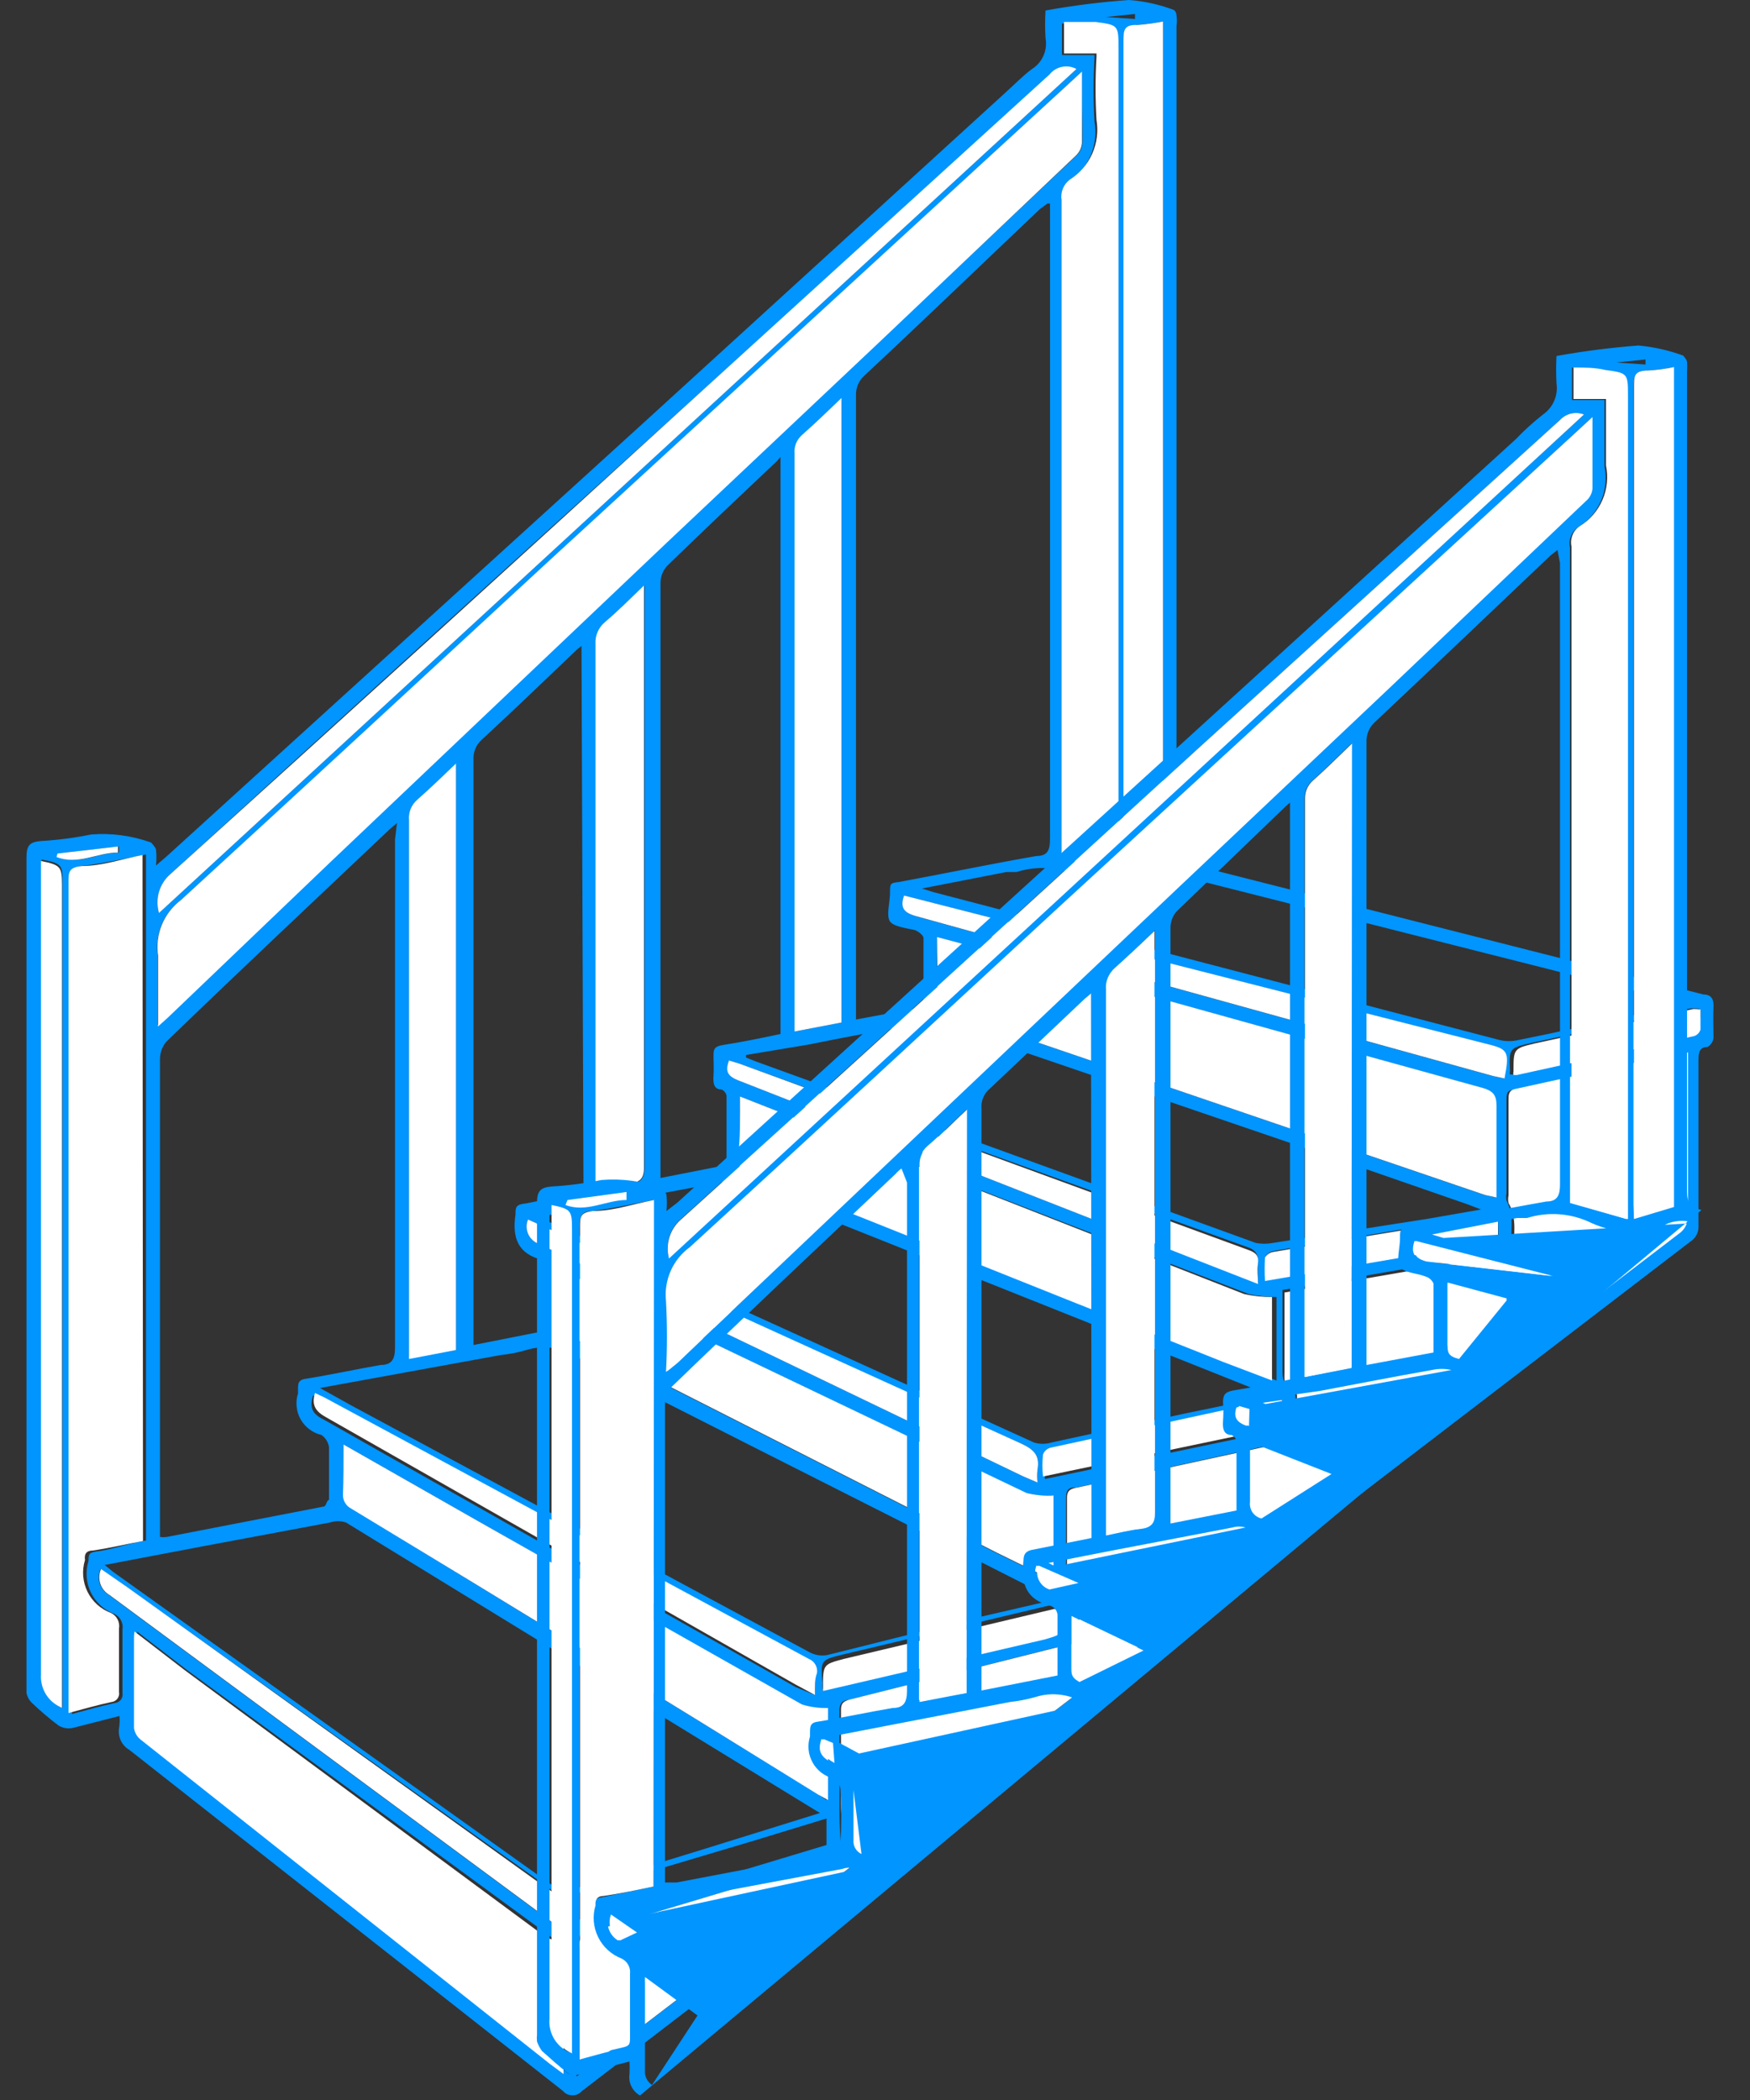 <svg width="35" height="42" viewBox="0 0 35 42" fill="none" xmlns="http://www.w3.org/2000/svg">
<rect x="0" y="0" width="35" height="42" fill="#333333" stroke="none"/>
<g clip-path="url(#clip0_270_2108)">
<path d="M2.39 34.32L1.45 34.56C1.353 34.579 1.254 34.561 1.17 34.51C0.981 34.367 0.801 34.214 0.63 34.05C0.579 33.998 0.544 33.932 0.53 33.86C0.53 33.86 0.53 33.78 0.53 33.73C0.53 28.203 0.53 22.677 0.53 17.15C0.53 16.91 0.59 16.84 0.82 16.82C1.156 16.801 1.49 16.758 1.82 16.69C2.227 16.657 2.636 16.712 3.02 16.85C3.02 16.85 3.11 16.94 3.12 16.99C3.131 17.096 3.131 17.204 3.12 17.31L3.33 17.13L12.79 8.53L20.1 1.86C20.28 1.7 20.45 1.52 20.64 1.38C20.742 1.316 20.822 1.222 20.87 1.112C20.919 1.001 20.932 0.879 20.91 0.76C20.9 0.577 20.9 0.393 20.91 0.21C21.462 0.11 22.02 0.04 22.58 0C22.888 0.023 23.191 0.091 23.48 0.2C23.496 0.213 23.509 0.23 23.517 0.249C23.526 0.268 23.53 0.289 23.53 0.31C23.54 0.38 23.54 0.45 23.53 0.52C23.53 5.98 23.53 11.447 23.53 16.92C23.53 17.15 23.6 17.24 23.83 17.29L34.07 19.89C34.23 19.89 34.28 19.99 34.27 20.15C34.26 20.31 34.27 20.56 34.27 20.76C34.265 20.797 34.252 20.833 34.231 20.864C34.21 20.896 34.182 20.922 34.15 20.94C33.98 20.94 33.97 21.07 33.97 21.2C33.97 22.3 33.97 23.4 33.97 24.51C33.974 24.573 33.962 24.636 33.934 24.692C33.906 24.748 33.863 24.796 33.81 24.83L15.16 39.12L11.64 41.82C11.616 41.847 11.587 41.87 11.554 41.885C11.522 41.9 11.486 41.907 11.45 41.907C11.414 41.907 11.378 41.9 11.345 41.885C11.312 41.87 11.283 41.847 11.26 41.82L2.59 35C2.516 34.957 2.457 34.894 2.419 34.817C2.382 34.74 2.368 34.654 2.38 34.57C2.394 34.487 2.397 34.403 2.39 34.32ZM25.94 28.78L25.69 28.84L21.53 29.75C21.42 29.75 21.32 29.75 21.32 29.95C21.32 30.5 21.32 31.06 21.32 31.61C21.32 31.67 21.32 31.76 21.39 31.77C21.58 31.84 21.58 31.98 21.58 32.14C21.56 32.296 21.56 32.454 21.58 32.61C21.58 32.79 21.58 32.84 21.39 32.88L16.97 34C16.86 34 16.79 34.06 16.79 34.2C16.79 34.81 16.79 35.43 16.79 36.04C16.79 36.4 16.79 36.76 16.85 37.11L16.67 37.18L11.8 38.64C11.755 38.637 11.711 38.646 11.671 38.665C11.63 38.683 11.595 38.712 11.568 38.748C11.541 38.783 11.524 38.825 11.517 38.869C11.511 38.913 11.515 38.958 11.53 39C11.53 39.76 11.53 40.53 11.53 41.29C11.53 41.36 11.53 41.43 11.53 41.53L11.77 41.35L21.88 33.62L33.53 24.7C33.592 24.659 33.643 24.603 33.676 24.536C33.71 24.469 33.725 24.395 33.72 24.32C33.72 23.32 33.72 22.32 33.72 21.32V21.07H33.59L30.26 21.8C30.12 21.8 30.13 21.92 30.13 22.02V23.86C30.119 23.91 30.119 23.96 30.13 24.01C30.31 24.35 30.19 24.71 30.23 25.01L25.65 25.8V27.39C25.65 27.54 25.65 27.69 25.83 27.74C25.85 27.753 25.866 27.771 25.878 27.792C25.891 27.813 25.898 27.836 25.9 27.86C25.94 28.2 25.94 28.48 25.94 28.78ZM7.94 16.46L7.81 16.57C6.32 17.98 4.81 19.4 3.33 20.83C3.246 20.927 3.2 21.052 3.2 21.18C3.2 24.28 3.2 27.39 3.2 30.49V30.74C3.243 30.745 3.287 30.745 3.33 30.74L6.48 30.13C6.53 30.12 6.53 30 6.58 30C6.58 29.65 6.58 29.29 6.58 28.94C6.572 28.892 6.555 28.846 6.529 28.805C6.504 28.763 6.47 28.728 6.43 28.7C6.343 28.679 6.261 28.641 6.189 28.587C6.117 28.534 6.058 28.466 6.013 28.388C5.969 28.31 5.942 28.224 5.933 28.134C5.923 28.045 5.933 27.955 5.96 27.87V27.8C5.96 27.66 5.96 27.59 6.15 27.57C6.64 27.49 7.15 27.38 7.61 27.3C7.83 27.3 7.9 27.19 7.9 26.96C7.9 23.57 7.9 20.18 7.9 16.79L7.94 16.46ZM20.95 4.07L20.8 4.18C19.63 5.29 18.47 6.41 17.29 7.51C17.234 7.56 17.189 7.622 17.16 7.691C17.131 7.76 17.117 7.835 17.12 7.91C17.12 11.97 17.12 16.04 17.12 20.11V20.39L18.47 20.14C18.47 19.67 18.47 19.22 18.47 18.76C18.47 18.71 18.38 18.64 18.32 18.61C18.26 18.58 17.88 18.55 17.8 18.43C17.72 18.31 17.8 18.05 17.8 17.86C17.8 17.67 17.8 17.66 17.98 17.64C18.9 17.47 19.81 17.28 20.73 17.12C20.96 17.12 21 16.99 21 16.78V4.07H20.95ZM16.4 36.26L16.25 36.17L6.92 30.45C6.816 30.415 6.704 30.415 6.6 30.45L4.09 30.92L2.09 31.3C2.18 31.36 2.22 31.41 2.28 31.45L11.08 37.73C11.131 37.771 11.192 37.798 11.257 37.809C11.322 37.819 11.388 37.813 11.45 37.79L14.02 37L16.4 36.26ZM6.4 27.76L7.01 28.1L16.2 33.05C16.308 33.105 16.431 33.123 16.55 33.1L19.55 32.35L21.07 32L20.88 31.88L18.67 30.76C16.28 29.55 13.89 28.35 11.51 27.13C11.366 27.038 11.204 26.979 11.034 26.956C10.865 26.934 10.693 26.949 10.53 27C10.363 27.049 10.193 27.082 10.02 27.1L6.4 27.76ZM21.64 1.43L21.25 1.79L11.01 11.22C8.53 13.49 6.09 15.77 3.62 18C3.454 18.123 3.323 18.288 3.24 18.477C3.158 18.667 3.127 18.875 3.15 19.08C3.15 19.53 3.15 19.99 3.15 20.5L3.35 20.32L6.6 17.23L13.34 10.83L17.58 6.83C18.88 5.61 20.197 4.37 21.53 3.11C21.599 3.044 21.642 2.955 21.65 2.86C21.65 2.41 21.64 2 21.64 1.43ZM14.53 23.3C14.53 22.83 14.53 22.37 14.53 21.91C14.524 21.884 14.512 21.859 14.494 21.838C14.477 21.817 14.455 21.801 14.43 21.79C14.27 21.79 14.26 21.65 14.27 21.51C14.28 21.37 14.27 21.26 14.27 21.13C14.27 21 14.27 20.93 14.46 20.9C14.85 20.84 15.23 20.76 15.61 20.68V9.14L15.53 9.23C14.8 9.92 14.06 10.62 13.34 11.32C13.256 11.414 13.21 11.534 13.21 11.66C13.21 15.54 13.21 19.42 13.21 23.3V23.56L14.53 23.3ZM25.4 27.92L25.24 27.84L14.71 23.64C14.625 23.615 14.535 23.615 14.45 23.64L12.1 24.08L10.78 24.34L10.92 24.41L20.68 28.85C20.794 28.885 20.916 28.885 21.03 28.85L23.7 28.27L25.4 27.92ZM11.63 12.92C11.595 12.944 11.561 12.971 11.53 13C10.9 13.6 10.28 14.2 9.64 14.79C9.582 14.841 9.536 14.904 9.507 14.975C9.477 15.046 9.465 15.123 9.47 15.2V26.9L10.99 26.6V26.37C10.99 26.04 10.99 25.71 10.99 25.37C10.983 25.332 10.967 25.296 10.943 25.266C10.918 25.236 10.886 25.213 10.85 25.2C10.36 25.08 10.24 24.76 10.31 24.29C10.31 24.15 10.31 24.09 10.51 24.07L11.67 23.84L11.63 12.92ZM14.92 21.1V21.15L15.12 21.23L25.12 24.86C25.229 24.88 25.341 24.88 25.45 24.86L28.53 24.38L29.62 24.19L29.36 24.09L26.48 23.09L18.81 20.47C18.681 20.441 18.548 20.441 18.42 20.47C17.67 20.6 16.92 20.74 16.18 20.89L14.92 21.1ZM2.92 30.81V17.09C2.51 17.17 2.11 17.26 1.71 17.31C1.48 17.31 1.44 17.43 1.44 17.64C1.44 23.09 1.44 28.54 1.44 33.99V34.28C1.74 34.2 2.02 34.12 2.3 34.06C2.323 34.058 2.346 34.05 2.366 34.039C2.387 34.027 2.405 34.012 2.419 33.993C2.433 33.974 2.443 33.953 2.448 33.93C2.453 33.907 2.454 33.883 2.45 33.86C2.45 33.44 2.45 33.01 2.45 32.59C2.46 32.528 2.45 32.464 2.422 32.408C2.393 32.352 2.346 32.307 2.29 32.28C2.084 32.203 1.916 32.05 1.819 31.853C1.722 31.656 1.705 31.43 1.77 31.22C1.77 31.1 1.77 31.05 1.93 31.03C2.2 31 2.53 30.88 2.86 30.82L2.92 30.81ZM18.74 18.74C18.74 19.15 18.74 19.54 18.74 19.92C18.74 20.11 18.8 20.18 18.97 20.24L29.69 23.9L29.92 23.95C29.92 23.32 29.92 22.72 29.92 22.11C29.92 21.9 29.85 21.82 29.65 21.76C26.41 20.87 23.17 19.96 19.93 19.06L18.74 18.74ZM2.74 32.63C2.737 32.67 2.737 32.71 2.74 32.75C2.74 33.35 2.74 33.95 2.74 34.56C2.752 34.65 2.799 34.733 2.87 34.79L11.11 41.28L11.38 41.48V38.86C11.251 38.835 11.126 38.791 11.01 38.73L3.74 33.4L2.74 32.63ZM33.74 20.09L33.41 20L23.69 17.54C23.521 17.485 23.339 17.485 23.17 17.54C22.927 17.651 22.662 17.709 22.395 17.709C22.127 17.709 21.863 17.651 21.62 17.54C21.219 17.342 20.757 17.306 20.33 17.44H20.13L18.44 17.77L18.66 17.84L29.99 20.8C30.115 20.83 30.245 20.83 30.37 20.8C31.13 20.65 31.88 20.48 32.64 20.31L33.74 20.09ZM22.33 17.47V1C22.33 0.54 22.33 0.53 21.88 0.47C21.67 0.47 21.46 0.47 21.24 0.47V1.1H21.89V1.16C21.865 1.583 21.865 2.007 21.89 2.43C21.932 2.662 21.904 2.9 21.81 3.116C21.715 3.332 21.559 3.514 21.36 3.64C21.312 3.686 21.275 3.742 21.253 3.805C21.23 3.867 21.222 3.934 21.23 4V17.15L22.33 17.47ZM14.8 21.93C14.8 22.36 14.8 22.75 14.8 23.13C14.788 23.201 14.804 23.275 14.845 23.334C14.886 23.394 14.949 23.436 15.02 23.45L24.53 27.23L25.53 27.61V25.94C25.341 25.941 25.154 25.921 24.97 25.88L16.43 22.57L14.8 21.93ZM22.47 17.47L23.26 17.22V0.43C23.091 0.462 22.921 0.486 22.75 0.5C22.51 0.5 22.47 0.61 22.47 0.83V17.47ZM6.87 28.89C6.87 29.26 6.87 29.57 6.87 29.89C6.867 29.947 6.881 30.004 6.909 30.053C6.937 30.103 6.979 30.143 7.03 30.17C10.15 32.07 13.263 33.977 16.37 35.89L16.53 36V34.16C16.354 34.164 16.178 34.14 16.01 34.09L9.61 30.45L6.87 28.89ZM11.22 25.4C11.22 25.8 11.22 26.14 11.22 26.47C11.22 26.61 11.27 26.67 11.39 26.73L12.78 27.43L19.93 31.06L21.05 31.61V29.91C20.868 29.921 20.686 29.904 20.51 29.86L12.67 26.1L11.22 25.4ZM16.83 20.45V8C16.55 8.27 16.3 8.51 16.04 8.74C15.988 8.786 15.947 8.843 15.921 8.907C15.896 8.972 15.885 9.041 15.89 9.11V20.63L16.83 20.45ZM11.91 23.79L12.6 23.67C12.8 23.67 12.89 23.58 12.89 23.35C12.89 19.57 12.89 15.787 12.89 12V11.71C12.6 11.99 12.36 12.23 12.1 12.45C12.039 12.503 11.991 12.57 11.96 12.644C11.929 12.719 11.915 12.799 11.92 12.88V23.79H11.91ZM9.12 27V15.28C8.85 15.54 8.6 15.78 8.34 16.01C8.285 16.058 8.242 16.119 8.215 16.186C8.187 16.254 8.175 16.327 8.18 16.4V27.13L9.12 27ZM3.18 18.26L21.53 1.38C21.447 1.345 21.355 1.336 21.267 1.356C21.179 1.376 21.1 1.423 21.04 1.49L13.73 8.1C10.263 11.233 6.823 14.36 3.41 17.48C3.301 17.574 3.221 17.698 3.18 17.836C3.139 17.974 3.139 18.122 3.18 18.26ZM1.25 34.16V17.67C1.25 17.3 1.25 17.27 0.83 17.19V17.46C0.83 22.8 0.83 28.15 0.83 33.46C0.813 33.607 0.845 33.755 0.921 33.881C0.997 34.008 1.112 34.106 1.25 34.16ZM18.08 17.91C18 18.15 18.08 18.25 18.3 18.32L29.85 21.52L30.08 21.57C30.18 21.06 30.15 20.99 29.81 20.9L20.81 18.61L18.08 17.91ZM20.75 29.65C20.74 29.564 20.74 29.476 20.75 29.39C20.8 29.11 20.68 28.99 20.42 28.87C17.4 27.537 14.38 26.163 11.36 24.75L10.56 24.39C10.541 24.436 10.531 24.486 10.532 24.537C10.533 24.587 10.544 24.637 10.564 24.682C10.585 24.728 10.615 24.769 10.652 24.803C10.689 24.837 10.732 24.863 10.78 24.88C14.02 26.42 17.24 27.98 20.47 29.53L20.75 29.65ZM25.16 25.65C25.16 25.47 25.16 25.35 25.16 25.22C25.16 25.09 25.11 25 24.97 24.95L14.78 21.27L14.58 21.21C14.49 21.44 14.58 21.53 14.77 21.61L23.01 24.84L25.16 25.65ZM16.3 33.9C16.3 33.72 16.3 33.59 16.3 33.46C16.308 33.402 16.297 33.343 16.268 33.292C16.239 33.241 16.194 33.202 16.14 33.18L6.45 28L6.26 27.91C6.18 28.17 6.26 28.29 6.49 28.4L15.91 33.74L16.3 33.9ZM11.16 38.53C11.28 38.07 11.23 37.94 10.9 37.7L2.53 31.74L2.01 31.38C1.969 31.472 1.964 31.577 1.995 31.672C2.027 31.768 2.092 31.849 2.18 31.9L10.68 38.18L11.16 38.53ZM16.53 36.37L15.09 36.81L11.53 37.87C11.38 37.87 11.3 37.98 11.32 38.15C11.331 38.256 11.331 38.364 11.32 38.47L16.53 36.9C16.53 36.71 16.53 36.57 16.53 36.37ZM16.45 33.82L20.88 32.7C21.3 32.59 21.3 32.59 21.26 32.15V32.09H21.07L16.86 33.09C16.41 33.2 16.41 33.2 16.45 33.67C16.443 33.72 16.447 33.771 16.46 33.82H16.45ZM25.64 28L24.99 28.14L21.07 29C21.032 29.006 20.996 29.023 20.966 29.047C20.936 29.072 20.913 29.104 20.9 29.14C20.884 29.286 20.884 29.434 20.9 29.58L25.68 28.58C25.66 28.36 25.65 28.2 25.64 28ZM29.96 24.27L29.07 24.42C27.87 24.62 26.67 24.81 25.47 25.02C25.437 25.026 25.406 25.039 25.378 25.058C25.351 25.077 25.327 25.102 25.31 25.13C25.3 25.287 25.3 25.444 25.31 25.6L29.97 24.8L29.96 24.27ZM33.96 20.17C33.907 20.165 33.853 20.165 33.8 20.17L30.62 20.86C30.18 20.96 30.18 20.97 30.2 21.42C30.194 21.443 30.194 21.467 30.2 21.49H30.27L33.82 20.71C33.848 20.699 33.874 20.681 33.895 20.659C33.916 20.636 33.931 20.609 33.94 20.58C34.02 20.46 34.01 20.33 34.01 20.19L33.96 20.17ZM1.15 17.07V17.14C1.58 17.31 1.97 17.05 2.38 17.05V16.93L1.15 17.07ZM22.7 0.38V0.28L22.12 0.34L22.7 0.38Z" fill="#0095FF"/>
<path d="M25.94 28.78C25.94 28.48 25.94 28.2 25.94 27.91C25.938 27.886 25.931 27.863 25.919 27.842C25.906 27.821 25.89 27.803 25.87 27.79C25.66 27.74 25.69 27.59 25.69 27.44V25.85L30.27 25.06C30.27 24.72 30.35 24.36 30.17 24.06C30.16 24.01 30.16 23.959 30.17 23.91V22C30.17 21.9 30.17 21.81 30.3 21.78L33.63 21.05H33.76V21.3C33.76 22.3 33.76 23.3 33.76 24.3C33.765 24.374 33.75 24.449 33.716 24.516C33.683 24.582 33.632 24.639 33.57 24.68L21.94 33.57L11.83 41.3L11.59 41.48C11.59 41.38 11.59 41.31 11.59 41.24C11.59 40.48 11.59 39.71 11.59 38.95C11.583 38.913 11.583 38.875 11.592 38.838C11.6 38.801 11.616 38.767 11.639 38.737C11.662 38.706 11.69 38.681 11.723 38.663C11.756 38.645 11.792 38.633 11.83 38.63L16.7 37.17L16.88 37.1C16.88 36.75 16.82 36.39 16.82 36.03C16.82 35.42 16.82 34.8 16.82 34.19C16.82 34.05 16.89 34.02 17 33.99L21.41 32.88C21.57 32.88 21.64 32.79 21.6 32.61C21.58 32.454 21.58 32.296 21.6 32.14C21.6 31.98 21.6 31.84 21.41 31.77C21.41 31.77 21.34 31.67 21.34 31.61C21.34 31.06 21.34 30.5 21.34 29.95C21.34 29.79 21.44 29.77 21.55 29.75L25.74 28.84L25.94 28.78Z" fill="white"/>
<path d="M21.64 1.43C21.64 1.96 21.64 2.43 21.64 2.86C21.632 2.955 21.589 3.044 21.52 3.11C20.193 4.37 18.883 5.614 17.59 6.84L13.35 10.84L6.61 17.24L3.36 20.35L3.16 20.53C3.16 20.02 3.16 19.53 3.16 19.11C3.13 18.901 3.157 18.688 3.238 18.492C3.319 18.297 3.451 18.127 3.62 18C6.09 15.74 8.55 13.46 11.01 11.19L21.25 1.79L21.64 1.43Z" fill="white"/>
<path d="M2.86 30.82C2.53 30.88 2.2 30.96 1.86 31.01C1.73 31.01 1.68 31.08 1.7 31.2C1.635 31.41 1.653 31.636 1.749 31.833C1.846 32.031 2.014 32.183 2.22 32.26C2.277 32.287 2.323 32.332 2.352 32.388C2.381 32.444 2.39 32.508 2.38 32.57C2.38 32.99 2.38 33.42 2.38 33.84C2.384 33.863 2.384 33.887 2.378 33.91C2.373 33.933 2.363 33.954 2.349 33.973C2.335 33.992 2.317 34.007 2.296 34.019C2.276 34.031 2.253 34.038 2.23 34.04C1.95 34.1 1.67 34.18 1.37 34.26V34C1.37 28.55 1.37 23.1 1.37 17.65C1.37 17.44 1.37 17.35 1.64 17.32C2.04 17.32 2.44 17.18 2.85 17.1L2.86 30.82Z" fill="white"/>
<path d="M18.74 18.74L19.94 19.06C23.18 19.96 26.42 20.87 29.66 21.76C29.86 21.82 29.93 21.9 29.93 22.11C29.93 22.72 29.93 23.32 29.93 23.95L29.7 23.9L18.97 20.24C18.8 20.18 18.73 20.11 18.74 19.92C18.76 19.54 18.74 19.15 18.74 18.74Z" fill="white"/>
<path d="M2.69 32.63L3.69 33.4L10.9 38.73C11.016 38.791 11.141 38.835 11.27 38.86V41.48L11 41.28L2.81 34.79C2.739 34.733 2.692 34.65 2.68 34.56C2.68 33.95 2.68 33.35 2.68 32.75C2.681 32.71 2.684 32.67 2.69 32.63Z" fill="white"/>
<path d="M22.33 17.47L21.23 17.15V4C21.218 3.923 21.228 3.844 21.258 3.771C21.288 3.699 21.337 3.636 21.4 3.59C21.595 3.466 21.75 3.286 21.844 3.075C21.938 2.863 21.968 2.628 21.93 2.4C21.905 1.977 21.905 1.553 21.93 1.13V1.07H21.28V0.44C21.5 0.44 21.71 0.44 21.92 0.44C22.37 0.5 22.37 0.51 22.37 0.97V17.47H22.33Z" fill="white"/>
<path d="M14.8 21.93L16.43 22.57L24.88 25.88C25.064 25.922 25.252 25.942 25.44 25.94V27.61L24.44 27.23L14.98 23.45C14.909 23.436 14.846 23.394 14.805 23.334C14.764 23.275 14.748 23.202 14.76 23.13C14.81 22.75 14.8 22.36 14.8 21.93Z" fill="white"/>
<path d="M22.47 17.47V0.83C22.47 0.61 22.47 0.49 22.75 0.5C22.921 0.486 23.091 0.463 23.26 0.43V17.22L22.47 17.47Z" fill="white"/>
<path d="M6.87 28.89L9.61 30.45L16.04 34.09C16.208 34.141 16.384 34.164 16.56 34.16V36L16.36 35.89C13.253 33.964 10.14 32.057 7.02 30.17C6.969 30.143 6.927 30.103 6.899 30.053C6.871 30.004 6.857 29.947 6.86 29.89C6.87 29.57 6.87 29.26 6.87 28.89Z" fill="white"/>
<path d="M11.22 25.4L12.67 26.1L20.53 29.86C20.706 29.904 20.888 29.921 21.07 29.91V31.61L19.95 31.06L12.8 27.43L11.41 26.73C11.29 26.67 11.23 26.61 11.24 26.47C11.23 26.14 11.22 25.8 11.22 25.4Z" fill="white"/>
<path d="M16.83 20.45L15.89 20.63V9.07C15.884 9.001 15.895 8.932 15.921 8.867C15.947 8.803 15.988 8.746 16.04 8.7C16.3 8.47 16.55 8.23 16.83 7.96V20.45Z" fill="white"/>
<path d="M11.91 23.79V12.88C11.905 12.799 11.919 12.719 11.95 12.644C11.981 12.57 12.029 12.503 12.09 12.45C12.35 12.23 12.59 11.99 12.88 11.71V12C12.88 15.787 12.88 19.57 12.88 23.35C12.88 23.58 12.79 23.65 12.59 23.67L11.91 23.79Z" fill="white"/>
<path d="M9.12 27L8.18 27.18V16.4C8.173 16.326 8.185 16.25 8.212 16.181C8.24 16.112 8.284 16.05 8.34 16C8.6 15.77 8.85 15.53 9.12 15.27V27Z" fill="white"/>
<path d="M3.18 18.26C3.139 18.122 3.139 17.975 3.18 17.836C3.221 17.698 3.3 17.574 3.41 17.48C6.863 14.36 10.303 11.233 13.73 8.1L20.99 1.49C21.053 1.411 21.141 1.357 21.24 1.337C21.338 1.317 21.441 1.332 21.53 1.38L3.18 18.26Z" fill="white"/>
<path d="M1.25 34.16C1.116 34.109 1.002 34.017 0.924 33.896C0.847 33.775 0.81 33.633 0.82 33.49C0.82 28.15 0.82 22.8 0.82 17.49V17.22C1.21 17.3 1.24 17.33 1.24 17.7V34.16H1.25Z" fill="white"/>
<path d="M18.08 17.91L20.82 18.61L29.82 20.9C30.16 20.99 30.19 21.06 30.09 21.57L29.86 21.52L18.31 18.32C18.07 18.25 18 18.15 18.08 17.91Z" fill="white"/>
<path d="M20.75 29.65L20.47 29.53C17.24 27.98 14.02 26.42 10.78 24.88C10.732 24.863 10.689 24.837 10.652 24.803C10.615 24.77 10.585 24.728 10.564 24.682C10.544 24.637 10.533 24.587 10.532 24.537C10.531 24.486 10.541 24.437 10.56 24.39L11.36 24.75C14.38 26.13 17.4 27.503 20.42 28.87C20.68 28.99 20.8 29.11 20.75 29.39C20.74 29.477 20.74 29.564 20.75 29.65Z" fill="white"/>
<path d="M25.16 25.68L23.01 24.84L14.77 21.61C14.57 21.53 14.49 21.44 14.58 21.21L14.78 21.27L24.97 25C25.11 25.05 25.18 25.11 25.16 25.27C25.14 25.43 25.16 25.5 25.16 25.68Z" fill="white"/>
<path d="M16.3 33.9L15.91 33.69L6.53 28.35C6.33 28.24 6.22 28.12 6.3 27.86L6.49 27.95L16.18 33.18C16.234 33.202 16.279 33.241 16.308 33.292C16.337 33.343 16.349 33.402 16.34 33.46C16.29 33.59 16.3 33.72 16.3 33.9Z" fill="white"/>
<path d="M11.16 38.53L10.69 38.18L2.19 31.9C2.102 31.849 2.037 31.768 2.005 31.672C1.974 31.576 1.979 31.472 2.02 31.38L2.54 31.74L10.9 37.74C11.23 37.94 11.28 38.07 11.16 38.53Z" fill="white"/>
<path d="M16.46 33.82C16.458 33.8 16.458 33.78 16.46 33.76C16.46 33.29 16.46 33.29 16.87 33.18L21.08 32.18H21.27V32.24C21.27 32.68 21.27 32.68 20.89 32.79L16.46 33.82Z" fill="white"/>
<path d="M25.64 28C25.64 28.18 25.64 28.34 25.64 28.53L20.86 29.53C20.844 29.384 20.844 29.236 20.86 29.09C20.873 29.054 20.896 29.022 20.926 28.997C20.956 28.973 20.992 28.956 21.03 28.95L24.95 28.1L25.64 28Z" fill="white"/>
<path d="M29.96 24.29V24.82L25.3 25.62C25.29 25.463 25.29 25.306 25.3 25.15C25.317 25.122 25.341 25.097 25.368 25.078C25.396 25.059 25.427 25.046 25.46 25.04C26.66 24.83 27.86 24.64 29.06 24.44L29.96 24.29Z" fill="white"/>
<path d="M34.01 20.19C34.01 20.33 34.01 20.46 34.01 20.59C34.001 20.62 33.986 20.647 33.965 20.669C33.944 20.692 33.919 20.709 33.89 20.72L30.34 21.5H30.27C30.264 21.477 30.264 21.453 30.27 21.43C30.27 20.98 30.27 20.97 30.69 20.87L33.87 20.18C33.917 20.18 33.964 20.183 34.01 20.19Z" fill="white"/>
<path d="M1.15 17.07L2.36 16.93V17.05C1.95 17.05 1.56 17.31 1.13 17.14L1.15 17.07Z" fill="white"/>
<path d="M12.8 41.91C12.725 41.868 12.665 41.805 12.628 41.728C12.59 41.651 12.577 41.565 12.59 41.48C12.595 41.397 12.595 41.313 12.59 41.23L11.66 41.47C11.566 41.505 11.463 41.505 11.37 41.47C11.18 41.33 11.01 41.17 10.84 41.02C10.797 40.962 10.763 40.898 10.74 40.83C10.735 40.784 10.735 40.737 10.74 40.69V24.06C10.74 23.83 10.8 23.75 11.03 23.73C11.366 23.711 11.7 23.667 12.03 23.6C12.437 23.567 12.846 23.622 13.23 23.76C13.23 23.76 13.32 23.85 13.33 23.9C13.34 24.007 13.34 24.114 13.33 24.22L13.55 24.05L23.01 15.44L30.32 8.78C30.488 8.604 30.668 8.44 30.86 8.29C30.958 8.222 31.036 8.128 31.083 8.019C31.131 7.909 31.147 7.788 31.13 7.67C31.12 7.487 31.12 7.303 31.13 7.12C31.672 7.022 32.22 6.952 32.77 6.91C33.074 6.938 33.373 7.006 33.66 7.11C33.66 7.11 33.73 7.18 33.74 7.23C33.745 7.297 33.745 7.364 33.74 7.43C33.74 12.903 33.74 18.37 33.74 23.83C33.74 24.06 33.81 24.15 34.03 24.2M18.03 23.37C17.986 23.402 17.945 23.439 17.91 23.48C16.41 24.9 14.91 26.31 13.43 27.74C13.346 27.838 13.3 27.962 13.3 28.09C13.3 31.19 13.3 34.3 13.3 37.4V37.65H13.53L16.68 37.05C16.714 37.032 16.743 37.007 16.766 36.975C16.788 36.944 16.803 36.908 16.81 36.87C16.83 36.514 16.83 36.157 16.81 35.8C16.808 35.753 16.794 35.707 16.769 35.667C16.745 35.627 16.711 35.594 16.67 35.57C16.582 35.548 16.5 35.509 16.428 35.454C16.357 35.4 16.297 35.331 16.253 35.252C16.209 35.173 16.181 35.086 16.172 34.996C16.163 34.907 16.173 34.816 16.2 34.73V34.67C16.2 34.52 16.2 34.45 16.38 34.43C16.87 34.35 17.38 34.24 17.85 34.16C18.07 34.16 18.14 34.05 18.14 33.82C18.14 30.427 18.14 27.037 18.14 23.65L18.03 23.37ZM31.15 11L31.01 11.11C29.84 12.22 28.67 13.34 27.5 14.44C27.444 14.49 27.399 14.552 27.37 14.621C27.341 14.69 27.327 14.765 27.33 14.84V27.3L28.67 27.05C28.67 26.58 28.67 26.13 28.67 25.67C28.655 25.637 28.633 25.607 28.605 25.582C28.578 25.558 28.545 25.54 28.51 25.53C28.34 25.46 28.08 25.46 28 25.34C27.92 25.22 28 24.96 28 24.77C28 24.58 28 24.58 28.18 24.55C29.1 24.38 30.01 24.19 30.93 24.03C31.15 24.03 31.2 23.9 31.2 23.69C31.2 19.55 31.2 15.407 31.2 11.26L31.15 11ZM17.15 37.38C17.049 37.345 16.94 37.345 16.84 37.38L14.33 37.85L12.33 38.23L12.51 38.38M21.71 34.08C21.564 33.984 21.399 33.921 21.226 33.897C21.053 33.873 20.876 33.887 20.71 33.94C20.543 33.988 20.372 34.021 20.2 34.04L16.57 34.74L17.18 35.07M31.85 8.34L31.46 8.7L21.22 18.13C18.76 20.4 16.3 22.68 13.83 24.94C13.665 25.06 13.534 25.221 13.45 25.407C13.366 25.593 13.332 25.797 13.35 26C13.375 26.473 13.375 26.947 13.35 27.42L13.56 27.25L16.8 24.15L23.53 17.77L27.76 13.77L31.71 10C31.747 9.969 31.778 9.931 31.8 9.888C31.823 9.845 31.836 9.798 31.84 9.75C31.85 9.32 31.85 8.87 31.85 8.34ZM24.73 30.21V28.82C24.724 28.794 24.712 28.769 24.695 28.748C24.677 28.727 24.655 28.711 24.63 28.7C24.47 28.7 24.45 28.56 24.46 28.43C24.47 28.3 24.47 28.17 24.46 28.04C24.46 27.89 24.51 27.84 24.66 27.81C25.04 27.75 25.43 27.67 25.8 27.59V16.05L25.7 16.14L23.53 18.23C23.449 18.325 23.406 18.446 23.41 18.57C23.41 22.45 23.41 26.33 23.41 30.21V30.47L24.73 30.21ZM24.91 30.55C24.825 30.525 24.735 30.525 24.65 30.55L22.3 31L20.97 31.26L21.11 31.33M21.82 19.87L21.69 19.98L19.8 21.77C19.74 21.819 19.693 21.882 19.663 21.954C19.634 22.025 19.622 22.103 19.63 22.18V33.81L21.15 33.51V33.29C21.15 32.95 21.15 32.62 21.15 32.29C21.145 32.253 21.131 32.217 21.108 32.187C21.085 32.157 21.055 32.134 21.02 32.12C20.53 32 20.41 31.68 20.47 31.21C20.47 31.07 20.53 31.01 20.68 30.99L21.83 30.76L21.82 19.87ZM29.03 27.4C28.901 27.371 28.768 27.371 28.64 27.4C27.89 27.53 27.14 27.68 26.39 27.82L25.12 28L25.31 28.08M13.07 37.73V24C12.65 24.08 12.26 24.17 11.85 24.22C11.62 24.22 11.59 24.34 11.59 24.55V41.19C11.89 41.11 12.16 41.03 12.44 40.97C12.57 40.97 12.6 40.89 12.59 40.77C12.59 40.35 12.59 39.93 12.59 39.5C12.598 39.437 12.586 39.373 12.555 39.318C12.525 39.262 12.477 39.217 12.42 39.19C12.216 39.111 12.049 38.958 11.953 38.762C11.856 38.565 11.837 38.34 11.9 38.13C11.9 38.01 11.9 37.96 12.06 37.94C12.41 37.87 12.74 37.8 13.07 37.73ZM30.14 26L28.95 25.68C28.95 26.09 28.95 26.48 28.95 26.86C28.95 27.05 28.95 27.12 29.18 27.18M13.95 40.31L12.9 39.54C12.898 39.58 12.898 39.62 12.9 39.66C12.9 40.26 12.9 40.87 12.9 41.47C12.906 41.516 12.921 41.56 12.945 41.6C12.97 41.64 13.002 41.674 13.04 41.7M33.9 24.46C33.731 24.404 33.549 24.404 33.38 24.46C33.137 24.572 32.872 24.629 32.605 24.629C32.337 24.629 32.073 24.572 31.83 24.46C31.428 24.263 30.967 24.227 30.54 24.36H30.34L28.64 24.69L28.87 24.76M32.53 24.38V7.93C32.53 7.47 32.53 7.46 32.08 7.4C31.87 7.4 31.65 7.4 31.44 7.35V8H32.09C32.09 8 32.09 8 32.09 8.06C32.09 8.49 32.09 8.91 32.09 9.33C32.138 9.561 32.113 9.801 32.02 10.017C31.927 10.233 31.77 10.416 31.57 10.54C31.503 10.583 31.451 10.645 31.421 10.719C31.39 10.792 31.383 10.873 31.4 10.95V24.06L32.53 24.38ZM26.63 29.48L25 28.84C25 29.27 25 29.66 25 30.04C24.991 30.114 25.009 30.188 25.051 30.249C25.094 30.31 25.157 30.353 25.23 30.37M32.68 24.37L33.47 24.13V7.34C33.302 7.377 33.131 7.4 32.96 7.41C32.71 7.41 32.67 7.52 32.67 7.74C32.67 13.187 32.67 18.637 32.67 24.09L32.68 24.37ZM17.07 35.8C17.07 36.17 17.07 36.48 17.07 36.8C17.064 36.858 17.077 36.915 17.105 36.965C17.134 37.016 17.178 37.056 17.23 37.08M22.87 33L21.43 32.31C21.43 32.7 21.43 33.04 21.43 33.38C21.43 33.51 21.48 33.57 21.59 33.63M27.03 27.35V14.87C26.75 15.14 26.51 15.38 26.25 15.61C26.197 15.656 26.156 15.713 26.128 15.777C26.101 15.841 26.087 15.911 26.09 15.98C26.09 19.747 26.09 23.517 26.09 27.29V27.54L27.03 27.35ZM22.12 30.7C22.37 30.65 22.59 30.6 22.81 30.57C23.03 30.54 23.1 30.48 23.1 30.25C23.1 26.47 23.1 22.69 23.1 18.91V18.61C22.8 18.89 22.56 19.13 22.31 19.35C22.247 19.402 22.198 19.468 22.167 19.543C22.135 19.618 22.123 19.699 22.13 19.78V30.71L22.12 30.7ZM19.33 33.86V22.19C19.05 22.45 18.81 22.7 18.55 22.92C18.494 22.968 18.45 23.028 18.42 23.096C18.391 23.163 18.377 23.237 18.38 23.31C18.38 26.803 18.38 30.29 18.38 33.77V34L19.33 33.86ZM13.33 25.17L31.68 8.29C31.598 8.259 31.509 8.252 31.423 8.272C31.337 8.291 31.26 8.336 31.2 8.4L23.93 15C20.503 18.134 17.067 21.26 13.62 24.38C13.509 24.476 13.428 24.6 13.385 24.74C13.342 24.88 13.341 25.029 13.38 25.17H13.33ZM11.4 41.07V24.58C11.4 24.21 11.4 24.18 10.99 24.1V24.37C10.99 29.703 10.99 35.037 10.99 40.37C10.976 40.522 11.013 40.674 11.097 40.801C11.181 40.928 11.305 41.023 11.45 41.07H11.4ZM31.03 25.52L28.29 24.82C28.21 25.06 28.29 25.17 28.5 25.23M21.53 31.66L20.73 31.31C20.711 31.356 20.701 31.405 20.702 31.455C20.703 31.504 20.714 31.553 20.735 31.598C20.756 31.643 20.785 31.684 20.822 31.717C20.859 31.75 20.903 31.775 20.95 31.79M24.95 28.18L24.74 28.12C24.65 28.35 24.74 28.45 24.94 28.52M16.62 34.86L16.43 34.78C16.34 35.03 16.43 35.15 16.65 35.26M12.7 38.65L12.18 38.29C12.144 38.384 12.143 38.488 12.176 38.583C12.209 38.678 12.274 38.758 12.36 38.81M11.35 24V24.08C11.77 24.24 12.16 23.98 12.57 23.98V23.86L11.35 24ZM32.91 7.29V7.19L32.33 7.25L32.91 7.29Z" fill="#0095FF"/>
<path d="M31.85 8.34C31.85 8.87 31.85 9.34 31.85 9.77C31.846 9.818 31.833 9.865 31.81 9.908C31.788 9.951 31.757 9.989 31.72 10.02L27.8 13.75L23.57 17.75L16.82 24.15L13.53 27.27L13.32 27.44C13.345 26.967 13.345 26.493 13.32 26.02C13.298 25.814 13.331 25.605 13.415 25.415C13.499 25.226 13.632 25.062 13.8 24.94C16.27 22.68 18.73 20.4 21.19 18.13L31.46 8.7L31.85 8.34Z" fill="white"/>
<path d="M13.07 37.73C12.74 37.8 12.41 37.87 12.07 37.92C11.95 37.92 11.9 37.99 11.91 38.11C11.847 38.32 11.866 38.545 11.963 38.742C12.059 38.938 12.226 39.091 12.43 39.17C12.487 39.197 12.535 39.242 12.565 39.297C12.596 39.353 12.608 39.417 12.6 39.48C12.6 39.91 12.6 40.33 12.6 40.75C12.6 40.87 12.6 40.92 12.45 40.95C12.17 41.01 11.9 41.09 11.6 41.17V24.55C11.6 24.34 11.6 24.25 11.86 24.22C12.27 24.22 12.66 24.08 13.08 24L13.07 37.73Z" fill="white"/>
<path d="M29.18 27.15C29 27.09 28.94 27.02 28.95 26.83C28.95 26.45 28.95 26.06 28.95 25.65L30.14 25.97" fill="white"/>
<path d="M32.53 24.38L31.43 24.06V10.93C31.413 10.853 31.421 10.772 31.451 10.699C31.481 10.625 31.533 10.563 31.6 10.52C31.8 10.396 31.957 10.213 32.05 9.997C32.143 9.78 32.168 9.541 32.12 9.31C32.12 8.89 32.12 8.47 32.12 8.04C32.12 8.04 32.12 8.04 32.12 7.98H31.47V7.35C31.68 7.35 31.9 7.35 32.11 7.4C32.56 7.46 32.56 7.47 32.56 7.93V24.38H32.53Z" fill="white"/>
<path d="M32.68 24.38V24.09C32.68 18.643 32.68 13.193 32.68 7.74C32.68 7.52 32.68 7.41 32.97 7.41C33.141 7.4 33.312 7.377 33.48 7.34V24.14L32.68 24.38Z" fill="white"/>
<path d="M21.59 33.64C21.48 33.58 21.42 33.52 21.43 33.39C21.43 33.05 21.43 32.71 21.43 32.32L22.87 33.01" fill="white"/>
<path d="M27.03 27.36L26.1 27.54V27.29C26.1 23.517 26.1 19.747 26.1 15.98C26.098 15.91 26.11 15.841 26.138 15.777C26.166 15.713 26.207 15.656 26.26 15.61C26.52 15.38 26.76 15.14 27.04 14.87L27.03 27.36Z" fill="white"/>
<path d="M22.12 30.71V19.79C22.113 19.709 22.125 19.628 22.157 19.553C22.188 19.478 22.237 19.412 22.3 19.36C22.55 19.14 22.79 18.9 23.09 18.62V18.92C23.09 22.7 23.09 26.48 23.09 30.26C23.09 30.49 23 30.56 22.8 30.58C22.6 30.6 22.37 30.66 22.12 30.71Z" fill="white"/>
<path d="M19.33 33.86L18.39 34.04V33.77C18.39 30.29 18.39 26.803 18.39 23.31C18.387 23.236 18.401 23.163 18.43 23.096C18.46 23.028 18.504 22.968 18.56 22.92C18.82 22.7 19.06 22.45 19.34 22.19L19.33 33.86Z" fill="white"/>
<path d="M13.38 25.17C13.343 25.03 13.346 24.883 13.388 24.745C13.431 24.608 13.511 24.484 13.62 24.39C17.073 21.27 20.51 18.14 23.93 15L31.2 8.4C31.26 8.336 31.337 8.291 31.423 8.271C31.509 8.252 31.598 8.258 31.68 8.29L13.38 25.17Z" fill="white"/>
<path d="M11.45 41.07C11.318 41.017 11.206 40.924 11.13 40.804C11.055 40.683 11.02 40.542 11.03 40.4C11.03 35.067 11.03 29.733 11.03 24.4V24.1C11.42 24.18 11.44 24.21 11.44 24.58V41.07H11.45Z" fill="white"/>
<path d="M28.53 25.23C28.3 25.17 28.24 25.06 28.32 24.82L31.06 25.52" fill="white"/>
<path d="M20.99 31.79C20.943 31.775 20.899 31.75 20.862 31.716C20.825 31.683 20.796 31.643 20.775 31.598C20.754 31.553 20.743 31.504 20.742 31.455C20.741 31.405 20.751 31.356 20.77 31.31L21.57 31.66" fill="white"/>
<path d="M24.98 28.52C24.78 28.45 24.69 28.35 24.78 28.12L24.99 28.18" fill="white"/>
<path d="M16.69 35.26C16.49 35.15 16.38 35.03 16.47 34.78L16.66 34.86" fill="white"/>
<path d="M12.4 38.81C12.314 38.758 12.249 38.678 12.216 38.583C12.183 38.488 12.184 38.384 12.22 38.29L12.74 38.65" fill="white"/>
<path d="M11.35 24L12.53 23.84V24C12.12 24 11.73 24.26 11.31 24.1L11.35 24Z" fill="white"/>
</g>
<defs>
<clipPath id="clip0_270_2108">
<rect width="33.78" height="41.91" fill="white" transform="translate(0.53)"/>
</clipPath>
</defs>
</svg>
